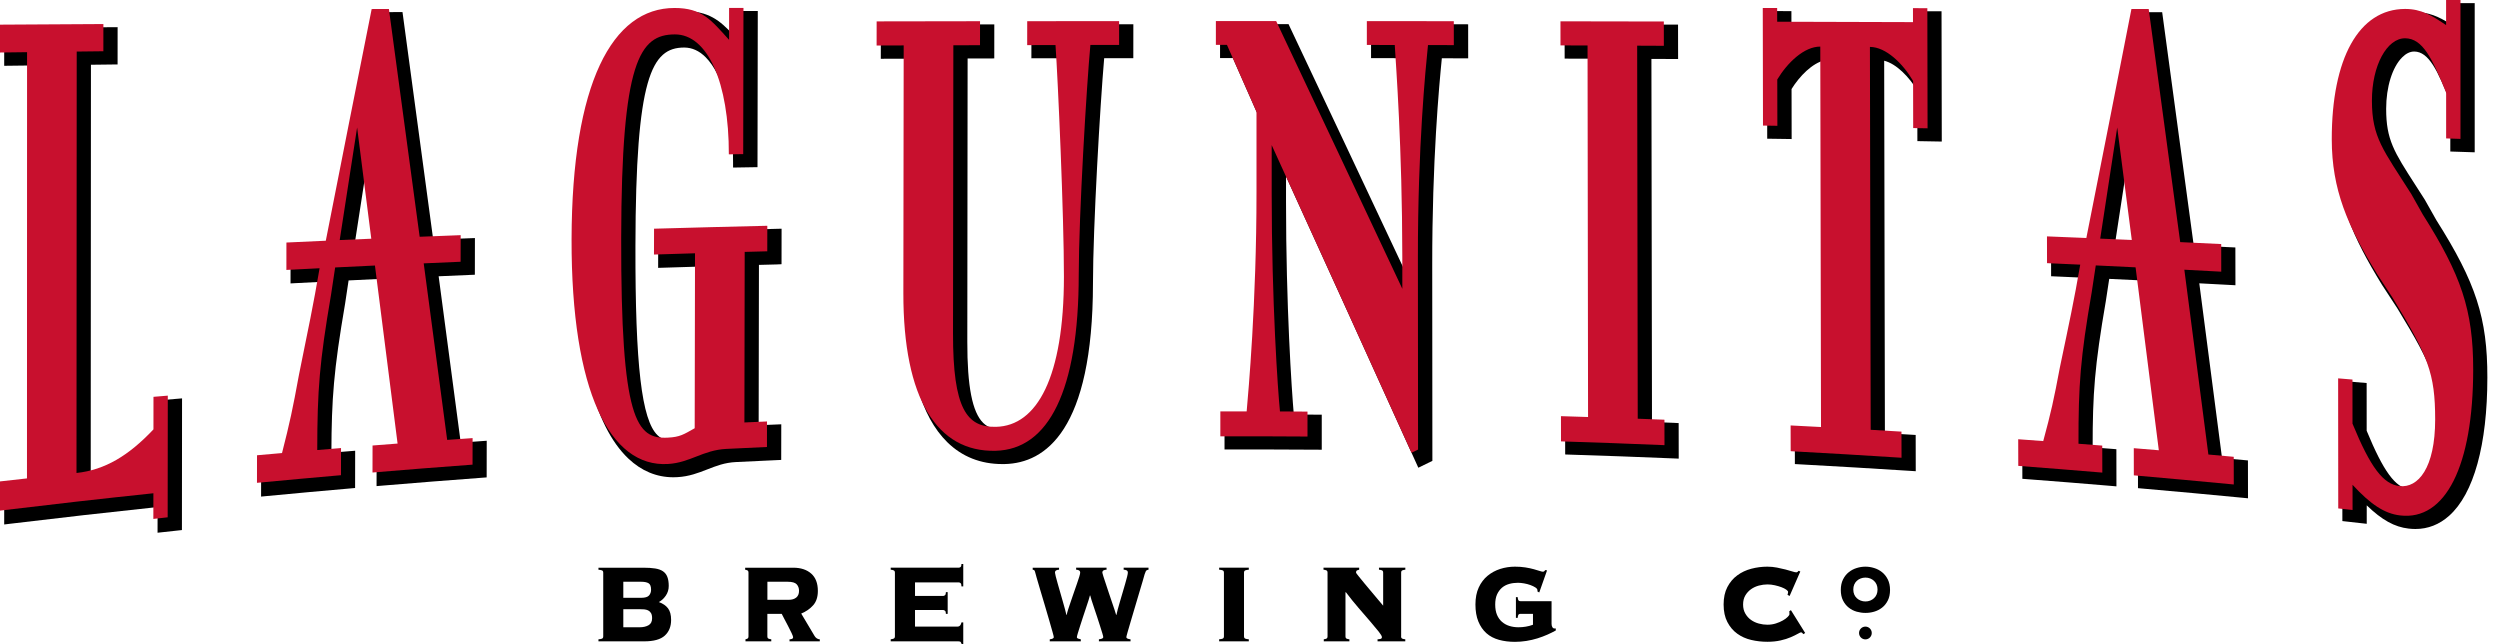 <?xml version="1.0" encoding="utf-8"?>
<svg width="194" height="50" viewBox="0 0 194 50" fill="none" xmlns="http://www.w3.org/2000/svg">
<g clip-path="url(#clip0)">
<path d="M12.231 33.799C10.486 35.619 8.863 36.589 7.04 36.892L7.057 5.025L9.125 5L9.127 2.108L8.736 2.111C6.062 2.125 3.389 2.14 0.713 2.155L0.326 2.157V5.106L2.426 5.081L2.419 37.407C1.836 37.473 1.255 37.539 0.671 37.605L0.326 37.644V40.7L0.764 40.646C4.57 40.187 8.423 39.75 12.229 39.347L12.226 41.34L14.117 41.133L14.127 30.914L12.236 31.073L12.231 33.799Z" fill="black"/>
<path d="M35.753 34.349C35.181 30.062 34.61 25.758 34.039 21.439C34.851 21.402 35.665 21.368 36.477 21.334L36.849 21.319L36.854 18.473L36.448 18.488C35.505 18.524 34.562 18.561 33.618 18.598C32.838 12.854 32.06 7.082 31.28 1.278L31.234 0.938L29.236 0.941L29.173 1.256C27.992 7.172 26.813 13.118 25.67 18.935C24.754 18.976 23.838 19.018 22.921 19.062L22.549 19.079L22.545 21.993L22.955 21.971C23.651 21.934 24.348 21.9 25.046 21.864C24.669 24.052 24.338 25.667 23.816 28.235L23.524 29.666C23.048 32.265 22.826 33.303 22.287 35.426C21.73 35.475 21.176 35.524 20.619 35.575L20.265 35.607L20.26 38.536L20.688 38.494C22.856 38.287 25.048 38.087 27.202 37.901L27.556 37.869L27.561 34.977L27.138 35.011C26.665 35.05 26.191 35.089 25.716 35.128C25.733 30.907 25.892 28.755 26.779 23.569L27.051 21.761C27.853 21.722 28.658 21.683 29.46 21.644C30.014 26.009 30.566 30.357 31.12 34.691C30.609 34.73 30.096 34.772 29.586 34.811L29.226 34.84L29.221 37.722L29.644 37.686C32.218 37.471 34.829 37.263 37.405 37.073L37.765 37.046L37.77 34.202L37.352 34.232C36.827 34.273 36.29 34.31 35.753 34.349ZM27.535 18.852C27.819 17.005 28.106 15.16 28.39 13.319C28.623 15.143 28.855 16.966 29.085 18.783C28.568 18.805 28.052 18.83 27.535 18.852Z" fill="black"/>
<path d="M51.456 17.987L51.077 17.996L51.072 20.786L51.476 20.774C52.402 20.745 53.33 20.715 54.257 20.688L54.232 33.631C53.542 34.024 53.289 34.158 52.531 34.197C51.819 34.236 51.383 34.117 51.031 33.78C49.791 32.597 49.291 28.337 49.31 19.076C49.334 6.002 50.55 3.696 53.09 3.689C53.092 3.689 53.092 3.689 53.095 3.689C53.7 3.689 54.261 3.943 54.76 4.444C56.118 5.809 56.894 8.784 56.886 12.605V13.003L58.782 12.972L58.804 0.853L56.908 0.855L56.906 2.712C55.861 1.581 54.988 0.857 53.073 0.857C53.066 0.857 53.056 0.857 53.048 0.857C50.455 0.857 48.333 2.467 46.909 5.513C45.441 8.653 44.692 13.257 44.68 19.198C44.663 27.372 46.075 33.037 48.758 35.582C49.777 36.547 50.951 37.036 52.251 37.036C52.358 37.036 52.465 37.033 52.575 37.026C53.479 36.975 54.193 36.696 54.881 36.428C55.576 36.156 56.235 35.898 57.098 35.856C58.148 35.805 59.2 35.753 60.25 35.707L60.622 35.69L60.627 32.925L60.219 32.942C59.769 32.961 59.322 32.981 58.872 33L58.894 20.556L60.267 20.52L60.647 20.503L60.651 17.747L60.253 17.757C57.343 17.828 54.385 17.904 51.456 17.987Z" fill="black"/>
<path d="M80.427 1.884H80.038L80.036 4.524L82.26 4.519C82.459 7.644 82.892 17.506 82.89 22.101C82.885 29.185 81.103 33.291 78.002 33.364C77.226 33.379 76.699 33.213 76.295 32.817C75.45 31.987 75.058 29.983 75.063 26.515L75.087 4.539L77.156 4.534L77.158 1.891H76.767C74.093 1.893 71.417 1.898 68.743 1.903L68.355 1.906L68.35 4.561L70.45 4.554L70.425 23.383C70.418 28.62 71.456 32.299 73.512 34.317C74.659 35.443 76.098 36.012 77.788 36.012C77.853 36.012 77.919 36.012 77.982 36.01C81.096 35.934 84.807 33.435 84.815 21.964C84.817 17.628 85.374 8.086 85.685 4.517L87.945 4.514L87.948 1.881H87.556C85.182 1.881 82.805 1.881 80.427 1.884Z" fill="black"/>
<path d="M113.53 1.884C111.282 1.881 109.031 1.879 106.783 1.879H106.391L106.394 4.512L108.581 4.514C108.589 4.644 108.598 4.791 108.611 4.949C108.769 7.377 109.138 13.062 109.143 20.542V21.29C106.046 14.699 102.899 8.032 100.096 2.099L99.992 1.874H94.676V4.505H95.672L97.828 9.395V15.541C97.828 20.972 97.583 26.564 97.097 32.16C96.535 32.16 95.974 32.16 95.412 32.16H95.023V34.879H95.415C97.656 34.877 99.931 34.881 102.174 34.896L102.568 34.898V32.18L102.182 32.177C101.586 32.172 100.993 32.17 100.4 32.167C100.232 30.235 99.795 23.771 99.795 15.627V13.687C103.183 21.123 106.515 28.447 109.896 35.929L110.062 36.296L111.153 35.763L111.141 20.598C111.134 12.437 111.671 6.708 111.887 4.522L113.931 4.527L113.929 1.886L113.53 1.884Z" fill="black"/>
<path d="M129.893 32.812C129.326 32.79 128.76 32.768 128.194 32.746L128.15 4.571L130.221 4.58L130.216 1.91H129.827C127.153 1.906 124.48 1.901 121.803 1.896H121.412L121.417 4.549L123.517 4.556L123.556 32.59C122.99 32.573 122.421 32.556 121.854 32.539L121.453 32.526L121.458 35.267L121.835 35.28C124.482 35.363 127.185 35.46 129.863 35.573L130.269 35.59L130.264 32.832L129.893 32.812Z" fill="black"/>
<path d="M148.769 0.872L148.772 1.957C145.519 1.947 142.267 1.937 139.015 1.93L139.013 0.862L137.119 0.86L137.136 10.763L139.032 10.79L139.025 6.908C139.654 5.897 140.634 4.903 141.582 4.68L141.635 33.35C140.986 33.315 140.337 33.281 139.688 33.249L139.278 33.232L139.282 36.012L139.649 36.032C142.496 36.186 145.386 36.357 148.247 36.54L148.662 36.567L148.657 33.753L148.293 33.731C147.617 33.689 146.944 33.65 146.268 33.611L146.212 4.712C147.167 4.952 148.152 5.978 148.781 7.018L148.789 10.951L150.682 10.985L150.663 0.872H148.769Z" fill="black"/>
<path d="M174.087 35.697C173.536 35.646 172.982 35.597 172.43 35.546C171.842 31.005 171.253 26.485 170.665 21.986C171.462 22.027 172.262 22.069 173.059 22.113L173.47 22.135L173.465 19.203L173.093 19.186C172.141 19.14 171.188 19.096 170.235 19.052C169.435 13.096 168.633 7.175 167.831 1.285L167.785 0.948L165.784 0.946L165.724 1.263C164.603 6.994 163.449 12.859 162.289 18.705C161.383 18.668 160.476 18.629 159.567 18.595L159.161 18.578L159.166 21.436L159.538 21.453C160.25 21.485 160.96 21.517 161.672 21.548C161.278 23.803 160.93 25.462 160.374 28.103L160.172 29.07C159.715 31.508 159.496 32.492 158.971 34.452C158.432 34.412 157.89 34.373 157.348 34.334L156.93 34.305L156.935 37.156L157.294 37.183C159.448 37.346 161.64 37.522 163.813 37.705L164.236 37.742L164.231 34.859L163.874 34.83C163.378 34.791 162.882 34.752 162.389 34.713C162.389 30.533 162.54 28.435 163.412 23.368L163.675 21.641C164.479 21.68 165.281 21.717 166.086 21.756C166.652 26.202 167.221 30.663 167.787 35.145C167.301 35.104 166.813 35.065 166.326 35.023L165.904 34.989L165.908 37.881L166.263 37.913C168.854 38.138 171.462 38.38 174.017 38.626L174.445 38.668L174.44 35.729L174.087 35.697ZM164.144 18.778C164.423 16.961 164.703 15.141 164.98 13.319C165.218 15.158 165.456 17 165.695 18.847C165.177 18.822 164.662 18.8 164.144 18.778Z" fill="black"/>
<path d="M189.065 17.09C188.768 16.562 188.471 16.035 188.163 15.493C187.895 15.072 187.647 14.686 187.419 14.332C185.781 11.789 185.166 10.839 185.166 8.447C185.166 6.75 185.64 5.218 186.408 4.451C186.707 4.15 187.023 3.999 187.341 3.999C187.344 3.999 187.346 3.999 187.349 3.999C188.471 4.009 189.159 5.479 190.144 7.908V11.758L192.037 11.819V0.244H190.144V1.859C189.23 1.278 188.467 0.938 187.351 0.936C183.537 0.943 181.265 4.874 181.27 11.447C181.272 15.5 182.58 18.419 184.84 22.098C185.244 22.714 185.645 23.329 186.041 23.94C188.865 28.574 189.291 29.783 189.291 33.179C189.291 36.054 188.522 37.175 188.063 37.586C187.735 37.881 187.366 38.006 186.962 37.962C185.88 37.844 184.952 36.572 183.654 33.428L183.652 29.722L181.758 29.566L181.768 40.436L183.659 40.647V39.215C184.838 40.356 185.817 40.893 186.906 41.018C187.086 41.04 187.263 41.05 187.436 41.05C188.408 41.05 189.288 40.708 190.051 40.026C191.964 38.323 193.019 34.51 193.019 29.292C193.024 24.68 192.132 21.937 189.065 17.09Z" fill="black"/>
<path d="M11.9 40.268C11.9 39.603 11.903 38.941 11.903 38.277C7.931 38.694 3.964 39.144 0 39.623C0 38.868 0 38.113 0 37.358C0.698 37.28 1.395 37.199 2.093 37.124C2.095 26.099 2.098 15.075 2.1 4.048C1.4 4.055 0.7 4.065 0 4.075C0 3.354 0 2.633 0 1.913C2.674 1.896 5.347 1.881 8.023 1.866C8.023 2.57 8.023 3.273 8.021 3.977C7.331 3.984 6.64 3.991 5.953 4.001C5.948 14.901 5.94 25.804 5.936 36.703C8.157 36.467 10 35.343 11.908 33.32C11.908 32.477 11.91 31.637 11.91 30.794C12.28 30.762 12.651 30.731 13.021 30.701C13.018 33.848 13.014 36.997 13.011 40.143C12.642 40.185 12.27 40.226 11.9 40.268Z" fill="#C8102E"/>
<path d="M28.906 36.667C28.908 35.968 28.908 35.27 28.91 34.571C29.557 34.52 30.206 34.468 30.852 34.42C30.267 29.832 29.681 25.227 29.095 20.605C28.067 20.654 27.036 20.703 26.008 20.754C25.901 21.463 25.794 22.171 25.687 22.88C24.788 28.137 24.625 30.272 24.618 34.923C25.233 34.872 25.848 34.82 26.463 34.769C26.463 35.47 26.46 36.174 26.46 36.875C24.287 37.063 22.114 37.263 19.941 37.468C19.941 36.755 19.944 36.042 19.944 35.328C20.59 35.27 21.237 35.214 21.884 35.157C22.491 32.788 22.715 31.733 23.196 29.102C23.933 25.467 24.317 23.659 24.8 20.816C23.942 20.86 23.082 20.903 22.224 20.947C22.224 20.239 22.226 19.528 22.226 18.82C23.245 18.773 24.263 18.724 25.282 18.68C26.468 12.637 27.656 6.645 28.842 0.701C29.287 0.701 29.734 0.699 30.179 0.699C30.974 6.62 31.771 12.512 32.566 18.373C33.626 18.331 34.688 18.29 35.748 18.248C35.745 18.937 35.745 19.623 35.743 20.312C34.788 20.354 33.832 20.395 32.88 20.437C33.487 25.022 34.093 29.588 34.7 34.136C35.359 34.09 36.018 34.041 36.674 33.997C36.671 34.684 36.671 35.37 36.669 36.056C34.083 36.245 31.494 36.45 28.906 36.667ZM27.712 9.894C27.262 12.796 26.81 15.707 26.361 18.629C27.177 18.593 27.994 18.558 28.811 18.524C28.446 15.654 28.079 12.776 27.712 9.894Z" fill="#C8102E"/>
<path d="M56.577 0.618C56.949 0.618 57.321 0.618 57.693 0.618C57.686 4.397 57.681 8.178 57.673 11.958C57.302 11.965 56.93 11.97 56.558 11.977C56.568 6.415 54.92 2.663 52.372 2.67C49.635 2.677 48.23 4.739 48.204 18.448C48.177 32.648 49.383 34.095 51.838 33.96C52.761 33.911 53.048 33.718 53.908 33.23C53.916 28.706 53.925 24.179 53.933 19.655C52.871 19.687 51.811 19.718 50.749 19.753C50.751 19.083 50.751 18.416 50.754 17.747C53.682 17.664 56.614 17.588 59.543 17.52C59.543 18.18 59.54 18.839 59.54 19.501C58.957 19.516 58.371 19.53 57.788 19.547C57.78 23.959 57.773 28.371 57.766 32.783C58.349 32.756 58.935 32.731 59.518 32.705C59.518 33.364 59.516 34.026 59.516 34.686C58.463 34.735 57.413 34.783 56.361 34.835C54.545 34.925 53.556 35.907 51.835 36.005C47.343 36.279 44.329 30.406 44.354 18.57C44.378 6.469 47.509 0.608 52.348 0.62C54.48 0.618 55.18 1.551 56.577 3.093C56.575 2.269 56.575 1.444 56.577 0.618Z" fill="#C8102E"/>
<path d="M84.614 3.488C84.325 6.588 83.715 16.67 83.71 21.326C83.705 30.328 81.372 34.881 77.259 34.981C72.731 35.096 70.091 30.975 70.101 22.748C70.108 16.34 70.118 9.933 70.126 3.525C69.425 3.527 68.725 3.53 68.025 3.532C68.025 2.907 68.028 2.284 68.028 1.659C70.701 1.654 73.378 1.651 76.051 1.646C76.051 2.267 76.049 2.887 76.049 3.508C75.359 3.51 74.668 3.51 73.98 3.513C73.971 10.968 73.963 18.424 73.954 25.879C73.946 31.733 75.028 33.176 77.291 33.122C80.48 33.049 82.556 29.268 82.561 21.468C82.563 16.685 82.094 6.168 81.907 3.496C81.175 3.498 80.441 3.498 79.709 3.501C79.709 2.883 79.709 2.265 79.712 1.644C82.089 1.642 84.466 1.639 86.843 1.639C86.843 2.255 86.843 2.873 86.843 3.488C86.1 3.486 85.358 3.488 84.614 3.488Z" fill="#C8102E"/>
<path d="M108.233 3.491C107.511 3.491 106.789 3.488 106.067 3.488C106.067 2.873 106.067 2.255 106.067 1.639C108.316 1.642 110.566 1.642 112.815 1.644C112.815 2.262 112.815 2.883 112.817 3.501C112.149 3.498 111.48 3.498 110.812 3.496C110.622 5.394 110.022 11.298 110.029 19.965C110.034 24.939 110.036 29.913 110.041 34.886C109.871 34.969 109.701 35.052 109.531 35.135C105.912 27.125 102.295 19.184 98.683 11.259C98.683 12.505 98.683 13.751 98.683 14.997C98.683 23.461 99.164 30.338 99.325 31.928C100.037 31.93 100.749 31.935 101.461 31.94C101.461 32.585 101.461 33.23 101.461 33.875C99.208 33.86 96.952 33.853 94.699 33.858C94.699 33.213 94.699 32.568 94.699 31.923C95.38 31.923 96.06 31.923 96.741 31.923C96.867 30.462 97.507 23.505 97.504 14.911C97.504 12.835 97.504 10.758 97.504 8.682C96.738 6.95 95.975 5.215 95.212 3.483C94.925 3.483 94.638 3.483 94.352 3.483C94.352 2.868 94.352 2.252 94.352 1.637C95.912 1.637 97.47 1.637 99.031 1.637C102.29 8.54 105.554 15.453 108.821 22.411C108.821 21.578 108.821 20.745 108.819 19.912C108.809 11.376 108.328 5.128 108.233 3.491Z" fill="#C8102E"/>
<path d="M121.133 34.251C121.133 33.599 121.131 32.947 121.131 32.294C121.831 32.316 122.533 32.336 123.233 32.36C123.221 22.75 123.206 13.14 123.194 3.53C122.494 3.527 121.794 3.525 121.094 3.523C121.094 2.9 121.092 2.277 121.092 1.654C123.765 1.659 126.439 1.664 129.113 1.668C129.113 2.296 129.115 2.924 129.115 3.554C128.425 3.552 127.735 3.549 127.044 3.545C127.059 13.194 127.074 22.843 127.088 32.492C127.778 32.517 128.469 32.544 129.161 32.57C129.161 33.227 129.164 33.887 129.164 34.544C126.488 34.432 123.812 34.334 121.133 34.251Z" fill="#C8102E"/>
<path d="M148.448 1.717C148.448 1.356 148.446 0.994 148.446 0.633C148.818 0.633 149.19 0.633 149.562 0.635C149.566 3.743 149.574 6.85 149.579 9.957C149.207 9.95 148.835 9.942 148.463 9.938C148.46 8.719 148.458 7.5 148.456 6.281C147.656 4.918 146.348 3.647 145.106 3.64C145.126 13.543 145.145 23.449 145.165 33.352C145.962 33.399 146.757 33.445 147.554 33.494C147.556 34.17 147.556 34.845 147.559 35.521C144.693 35.336 141.825 35.167 138.957 35.013C138.954 34.346 138.954 33.679 138.952 33.015C139.737 33.054 140.524 33.096 141.31 33.137C141.29 23.297 141.273 13.458 141.254 3.616C140.012 3.608 138.711 4.849 137.916 6.168C137.919 7.365 137.921 8.565 137.924 9.762C137.552 9.757 137.18 9.752 136.808 9.745C136.803 6.703 136.796 3.662 136.791 0.621C137.163 0.621 137.535 0.621 137.907 0.621C137.907 0.975 137.909 1.331 137.909 1.686C141.421 1.695 144.936 1.705 148.448 1.717Z" fill="#C8102E"/>
<path d="M165.585 36.887C165.585 36.183 165.582 35.482 165.582 34.779C166.229 34.833 166.875 34.886 167.524 34.94C166.924 30.186 166.324 25.454 165.721 20.745C164.69 20.693 163.662 20.645 162.632 20.596C162.527 21.287 162.422 21.978 162.318 22.67C161.438 27.778 161.283 29.847 161.29 34.434C161.905 34.481 162.52 34.53 163.135 34.578C163.137 35.277 163.137 35.976 163.14 36.674C160.967 36.491 158.791 36.318 156.618 36.152C156.616 35.463 156.616 34.774 156.613 34.085C157.26 34.131 157.909 34.178 158.555 34.227C159.156 32.014 159.377 31.014 159.848 28.503C160.575 25.037 160.952 23.295 161.426 20.537C160.568 20.498 159.707 20.459 158.849 20.42C158.847 19.728 158.847 19.037 158.845 18.343C159.863 18.385 160.881 18.426 161.9 18.468C163.067 12.591 164.233 6.669 165.4 0.696C165.847 0.696 166.292 0.699 166.739 0.699C167.556 6.693 168.37 12.722 169.184 18.788C170.244 18.837 171.306 18.888 172.366 18.939C172.366 19.653 172.369 20.369 172.369 21.082C171.413 21.03 170.461 20.979 169.505 20.93C170.128 25.689 170.75 30.467 171.37 35.27C172.026 35.328 172.682 35.387 173.338 35.448C173.338 36.164 173.341 36.88 173.341 37.595C170.757 37.351 168.171 37.112 165.585 36.887ZM164.296 9.894C163.857 12.776 163.417 15.651 162.977 18.517C163.793 18.551 164.61 18.588 165.427 18.622C165.05 15.705 164.673 12.796 164.296 9.894Z" fill="#C8102E"/>
<path d="M182.557 37.62C182.557 38.272 182.557 38.924 182.559 39.576C182.19 39.535 181.818 39.493 181.448 39.454C181.446 36.09 181.444 32.724 181.439 29.36C181.811 29.39 182.18 29.422 182.552 29.453C182.552 30.594 182.554 31.735 182.554 32.876C183.954 36.283 184.941 37.583 186.21 37.72C187.637 37.879 188.969 36.34 188.969 32.546C188.966 28.965 188.427 27.641 185.661 23.102C185.257 22.481 184.856 21.866 184.453 21.25C182.163 17.523 180.948 14.711 180.945 10.814C180.94 4.544 183.038 0.701 186.635 0.694C187.909 0.696 188.704 1.197 189.817 1.949C189.817 1.3 189.817 0.65 189.817 0C190.189 0 190.561 0 190.933 0C190.933 3.593 190.933 7.184 190.933 10.778C190.561 10.766 190.191 10.753 189.82 10.741C189.82 9.559 189.82 8.376 189.82 7.194C188.738 4.524 188.006 2.983 186.638 2.97C185.238 2.963 184.059 5.064 184.061 7.812C184.064 10.665 184.924 11.608 187.122 15.067C187.418 15.593 187.715 16.12 188.011 16.648C190.969 21.323 191.92 24.04 191.92 28.659C191.92 36.169 189.764 40.424 186.244 39.997C185.034 39.855 183.954 39.137 182.557 37.62Z" fill="#C8102E"/>
<path d="M46.811 44.443C46.811 44.347 46.777 44.286 46.712 44.262C46.646 44.235 46.554 44.218 46.44 44.211V44.054H49.94C50.29 44.054 50.586 44.074 50.837 44.113C51.084 44.152 51.286 44.223 51.442 44.328C51.597 44.433 51.712 44.577 51.784 44.763C51.857 44.948 51.894 45.185 51.894 45.471C51.894 45.749 51.818 45.996 51.668 46.219C51.517 46.438 51.337 46.607 51.126 46.719C51.439 46.832 51.677 46.995 51.838 47.206C51.998 47.418 52.078 47.718 52.078 48.107C52.078 48.617 51.916 49.023 51.59 49.321C51.264 49.619 50.732 49.768 49.993 49.768H46.44V49.612C46.556 49.604 46.646 49.585 46.712 49.56C46.777 49.533 46.811 49.475 46.811 49.38V44.443ZM49.755 46.39C50.056 46.39 50.26 46.328 50.365 46.209C50.469 46.087 50.523 45.94 50.523 45.767C50.523 45.508 50.46 45.339 50.331 45.261C50.202 45.183 50.01 45.144 49.755 45.144H48.369V46.39H49.755ZM49.638 48.676C49.91 48.676 50.139 48.625 50.324 48.52C50.511 48.415 50.603 48.234 50.603 47.975C50.603 47.801 50.574 47.667 50.516 47.572C50.457 47.477 50.382 47.408 50.29 47.364C50.197 47.32 50.093 47.296 49.981 47.286C49.869 47.279 49.755 47.274 49.638 47.274H48.369V48.676H49.638Z" fill="black"/>
<path d="M58.082 44.443C58.082 44.347 58.055 44.286 57.999 44.262C57.946 44.235 57.887 44.218 57.824 44.211V44.054H61.558C62.139 44.054 62.603 44.206 62.948 44.509C63.293 44.812 63.466 45.261 63.466 45.859C63.466 46.326 63.344 46.697 63.099 46.971C62.856 47.245 62.547 47.457 62.175 47.613L63.211 49.353C63.249 49.421 63.305 49.482 63.378 49.533C63.451 49.585 63.531 49.612 63.616 49.612V49.768H61.266V49.612C61.319 49.612 61.38 49.602 61.446 49.58C61.511 49.558 61.545 49.514 61.545 49.443C61.545 49.399 61.504 49.292 61.424 49.118C61.344 48.945 61.249 48.759 61.144 48.559C61.04 48.361 60.938 48.17 60.843 47.987C60.746 47.806 60.685 47.689 60.663 47.638H59.547V49.377C59.547 49.472 59.577 49.533 59.635 49.558C59.693 49.585 59.764 49.602 59.851 49.609V49.766H57.849V49.609C57.895 49.602 57.946 49.582 57.999 49.558C58.053 49.531 58.082 49.472 58.082 49.377V44.443ZM61.2 46.546C61.448 46.546 61.645 46.487 61.789 46.37C61.932 46.253 62.005 46.077 62.005 45.845C62.005 45.645 61.944 45.478 61.825 45.344C61.703 45.21 61.47 45.144 61.12 45.144H59.55V46.546H61.2Z" fill="black"/>
<path d="M74.308 48.625C74.464 48.625 74.564 48.517 74.61 48.3H74.749V50H74.632C74.593 49.878 74.552 49.809 74.51 49.792C74.466 49.775 74.401 49.766 74.306 49.766H69.119V49.609C69.204 49.602 69.28 49.582 69.345 49.558C69.411 49.531 69.445 49.472 69.445 49.377V44.44C69.445 44.345 69.411 44.284 69.345 44.259C69.28 44.232 69.204 44.215 69.119 44.208V44.052H74.401C74.447 44.052 74.493 44.035 74.539 44C74.586 43.966 74.61 43.888 74.61 43.766H74.749V45.505H74.61C74.61 45.376 74.586 45.29 74.539 45.251C74.493 45.212 74.447 45.193 74.401 45.193H71.005V46.245H73.193C73.239 46.245 73.285 46.226 73.331 46.187C73.378 46.148 73.402 46.067 73.402 45.947H73.54V47.635H73.402C73.402 47.513 73.378 47.433 73.331 47.396C73.285 47.357 73.239 47.337 73.193 47.337H71.005V48.622H74.308V48.625Z" fill="black"/>
<path d="M82.181 44.208C82.11 44.208 82.042 44.223 81.972 44.255C81.901 44.286 81.867 44.347 81.867 44.443C81.867 44.477 81.887 44.572 81.926 44.728C81.965 44.885 82.016 45.068 82.076 45.281C82.137 45.493 82.205 45.723 82.273 45.969C82.344 46.216 82.412 46.456 82.477 46.683C82.543 46.912 82.601 47.12 82.652 47.306C82.704 47.491 82.735 47.628 82.752 47.716H82.776C82.791 47.621 82.83 47.481 82.886 47.301C82.944 47.12 83.012 46.915 83.09 46.69C83.168 46.465 83.248 46.228 83.333 45.982C83.418 45.735 83.498 45.508 83.571 45.3C83.644 45.092 83.705 44.909 83.751 44.755C83.797 44.599 83.822 44.496 83.822 44.443C83.822 44.347 83.787 44.284 83.717 44.255C83.647 44.225 83.579 44.208 83.508 44.208V44.052H85.868V44.208C85.79 44.208 85.717 44.223 85.647 44.255C85.576 44.286 85.542 44.347 85.542 44.443C85.542 44.469 85.567 44.56 85.618 44.716C85.669 44.873 85.73 45.061 85.805 45.281C85.878 45.5 85.958 45.742 86.043 46.001C86.128 46.26 86.211 46.507 86.293 46.741C86.374 46.976 86.444 47.181 86.502 47.359C86.561 47.538 86.597 47.655 86.612 47.716H86.636C86.651 47.621 86.685 47.481 86.736 47.293C86.787 47.108 86.845 46.903 86.911 46.675C86.977 46.451 87.044 46.219 87.115 45.982C87.186 45.745 87.251 45.517 87.312 45.307C87.373 45.095 87.424 44.912 87.463 44.755C87.501 44.599 87.521 44.496 87.521 44.443C87.521 44.347 87.487 44.284 87.416 44.255C87.346 44.225 87.273 44.208 87.195 44.208V44.052H89.125V44.208C89.016 44.225 88.948 44.264 88.916 44.325C88.885 44.386 88.853 44.465 88.824 44.56C88.799 44.645 88.751 44.824 88.673 45.092C88.595 45.361 88.503 45.671 88.394 46.028C88.284 46.382 88.175 46.756 88.063 47.144C87.951 47.533 87.844 47.897 87.742 48.229C87.64 48.564 87.56 48.842 87.497 49.067C87.433 49.292 87.404 49.416 87.404 49.443C87.404 49.531 87.514 49.585 87.73 49.612V49.768H85.275V49.612C85.499 49.585 85.613 49.529 85.613 49.443C85.613 49.399 85.589 49.301 85.542 49.145C85.496 48.989 85.438 48.803 85.367 48.586C85.297 48.368 85.222 48.136 85.141 47.885C85.061 47.633 84.981 47.396 84.903 47.171C84.825 46.947 84.76 46.746 84.706 46.573C84.653 46.399 84.616 46.277 84.602 46.209H84.578C84.563 46.277 84.526 46.399 84.473 46.573C84.419 46.746 84.351 46.944 84.276 47.171C84.198 47.396 84.118 47.635 84.038 47.885C83.958 48.136 83.88 48.371 83.812 48.586C83.741 48.803 83.683 48.989 83.637 49.145C83.591 49.301 83.566 49.402 83.566 49.443C83.566 49.494 83.596 49.531 83.654 49.553C83.712 49.575 83.783 49.595 83.87 49.612V49.768H81.461V49.612C81.67 49.585 81.775 49.529 81.775 49.443C81.775 49.409 81.741 49.265 81.67 49.016C81.6 48.764 81.512 48.459 81.408 48.099C81.303 47.74 81.189 47.35 81.065 46.929C80.941 46.509 80.825 46.118 80.715 45.754C80.606 45.39 80.516 45.08 80.443 44.826C80.37 44.572 80.329 44.421 80.321 44.379C80.307 44.311 80.28 44.264 80.246 44.242C80.212 44.22 80.173 44.211 80.137 44.211V44.054H82.183V44.208H82.181Z" fill="black"/>
<path d="M96.907 44.208C96.791 44.218 96.701 44.235 96.635 44.259C96.569 44.286 96.535 44.345 96.535 44.44V49.377C96.535 49.472 96.569 49.533 96.635 49.558C96.701 49.585 96.793 49.602 96.907 49.609V49.766H94.606V49.609C94.722 49.602 94.812 49.582 94.878 49.558C94.943 49.531 94.977 49.472 94.977 49.377V44.44C94.977 44.345 94.943 44.284 94.878 44.259C94.812 44.233 94.72 44.215 94.606 44.208V44.052H96.907V44.208Z" fill="black"/>
<path d="M108.724 49.377C108.724 49.472 108.755 49.533 108.816 49.558C108.877 49.585 108.955 49.602 109.05 49.609V49.766H106.898V49.609C106.959 49.609 107.032 49.602 107.115 49.582C107.195 49.565 107.236 49.516 107.236 49.441C107.236 49.362 107.151 49.218 106.981 49.006C106.811 48.793 106.592 48.532 106.325 48.219C106.057 47.907 105.756 47.56 105.423 47.174C105.09 46.788 104.759 46.38 104.434 45.947L104.409 45.974V49.377C104.409 49.472 104.439 49.533 104.497 49.558C104.555 49.585 104.626 49.602 104.713 49.609V49.766H102.725V49.609C102.803 49.602 102.871 49.582 102.929 49.558C102.988 49.531 103.017 49.472 103.017 49.377V44.44C103.017 44.345 102.985 44.284 102.924 44.259C102.861 44.233 102.788 44.215 102.703 44.208V44.052H105.472V44.208C105.418 44.218 105.362 44.235 105.309 44.259C105.255 44.286 105.229 44.345 105.229 44.44C105.229 44.457 105.292 44.548 105.421 44.706C105.549 44.868 105.712 45.068 105.914 45.31C106.116 45.552 106.339 45.82 106.59 46.116C106.838 46.411 107.086 46.705 107.333 47V44.44C107.333 44.345 107.302 44.284 107.241 44.259C107.18 44.233 107.103 44.215 107.008 44.208V44.052H109.054V44.208C108.962 44.218 108.884 44.235 108.821 44.259C108.758 44.286 108.729 44.345 108.729 44.44V49.377H108.724Z" fill="black"/>
<path d="M120.403 48.429C120.403 48.517 120.422 48.593 120.461 48.664C120.5 48.732 120.554 48.769 120.624 48.769H120.729V48.925C120.542 49.03 120.33 49.135 120.089 49.243C119.849 49.35 119.589 49.448 119.309 49.536C119.03 49.621 118.743 49.69 118.449 49.736C118.155 49.782 117.858 49.807 117.564 49.807C117.114 49.807 116.699 49.756 116.32 49.651C115.94 49.545 115.615 49.377 115.347 49.138C115.08 48.901 114.871 48.595 114.72 48.229C114.569 47.86 114.494 47.423 114.494 46.91C114.494 46.397 114.579 45.959 114.749 45.591C114.92 45.222 115.148 44.919 115.435 44.682C115.722 44.445 116.05 44.267 116.417 44.149C116.786 44.032 117.168 43.973 117.562 43.973C117.856 43.973 118.125 43.993 118.371 44.032C118.614 44.071 118.83 44.117 119.018 44.169C119.205 44.22 119.358 44.267 119.477 44.306C119.596 44.345 119.676 44.364 119.715 44.364C119.776 44.364 119.817 44.352 119.837 44.325C119.856 44.298 119.88 44.269 119.912 44.235L120.051 44.262L119.445 45.977L119.307 45.898V45.808C119.307 45.73 119.253 45.657 119.149 45.588C119.044 45.52 118.913 45.456 118.76 45.4C118.604 45.344 118.439 45.3 118.266 45.27C118.091 45.241 117.936 45.224 117.795 45.224C117.554 45.224 117.326 45.253 117.109 45.315C116.893 45.376 116.704 45.476 116.546 45.612C116.388 45.752 116.261 45.928 116.166 46.138C116.074 46.35 116.028 46.607 116.028 46.91C116.028 47.222 116.074 47.489 116.166 47.709C116.259 47.928 116.388 48.112 116.55 48.253C116.713 48.395 116.903 48.502 117.119 48.571C117.336 48.639 117.574 48.676 117.829 48.676C118.023 48.676 118.213 48.661 118.4 48.629C118.587 48.6 118.772 48.549 118.959 48.48V47.635H117.982C117.89 47.635 117.831 47.674 117.807 47.752C117.783 47.831 117.773 47.894 117.773 47.948H117.635V46.338H117.773C117.773 46.389 117.785 46.455 117.807 46.533C117.831 46.612 117.89 46.651 117.982 46.651H120.401V48.429H120.403Z" fill="black"/>
<path d="M138.873 46.248L138.71 46.157C138.718 46.123 138.727 46.089 138.74 46.052C138.752 46.018 138.757 45.979 138.757 45.935C138.757 45.884 138.708 45.823 138.611 45.754C138.514 45.686 138.39 45.622 138.239 45.566C138.088 45.51 137.918 45.461 137.726 45.417C137.536 45.373 137.344 45.351 137.15 45.351C136.934 45.351 136.712 45.383 136.486 45.441C136.26 45.503 136.061 45.595 135.881 45.722C135.704 45.849 135.555 46.008 135.439 46.204C135.322 46.399 135.264 46.636 135.264 46.915C135.264 47.183 135.322 47.418 135.439 47.618C135.555 47.818 135.701 47.982 135.881 48.107C136.059 48.234 136.26 48.327 136.486 48.388C136.71 48.449 136.931 48.478 137.15 48.478C137.383 48.478 137.602 48.446 137.806 48.38C138.01 48.314 138.195 48.239 138.353 48.146C138.511 48.055 138.635 47.965 138.725 47.872C138.815 47.782 138.859 47.713 138.859 47.672V47.555C138.859 47.503 138.854 47.464 138.847 47.437L138.975 47.347L140.081 49.12L139.943 49.211C139.872 49.115 139.811 49.069 139.756 49.069C139.724 49.069 139.641 49.108 139.505 49.184C139.369 49.262 139.189 49.35 138.963 49.448C138.737 49.545 138.472 49.631 138.166 49.699C137.86 49.768 137.519 49.802 137.148 49.802C136.72 49.802 136.304 49.756 135.898 49.66C135.49 49.565 135.128 49.404 134.812 49.174C134.493 48.945 134.238 48.644 134.044 48.27C133.849 47.899 133.752 47.445 133.752 46.907C133.752 46.38 133.849 45.928 134.044 45.556C134.238 45.185 134.493 44.88 134.812 44.648C135.13 44.413 135.492 44.242 135.898 44.135C136.307 44.027 136.722 43.973 137.148 43.973C137.403 43.973 137.651 43.998 137.891 44.044C138.132 44.093 138.353 44.142 138.555 44.193C138.757 44.245 138.932 44.296 139.077 44.342C139.226 44.391 139.33 44.413 139.391 44.413C139.43 44.413 139.464 44.401 139.496 44.374C139.527 44.347 139.549 44.323 139.566 44.296L139.705 44.347L138.873 46.248Z" fill="black"/>
<path d="M144.756 43.973C144.98 43.973 145.206 44.008 145.432 44.078C145.658 44.147 145.865 44.254 146.047 44.401C146.229 44.547 146.38 44.736 146.494 44.965C146.608 45.195 146.667 45.466 146.667 45.781C146.667 46.101 146.608 46.375 146.494 46.599C146.38 46.827 146.232 47.01 146.047 47.154C145.862 47.298 145.658 47.401 145.432 47.467C145.206 47.533 144.98 47.562 144.756 47.562C144.533 47.562 144.306 47.53 144.08 47.467C143.854 47.403 143.648 47.298 143.466 47.154C143.281 47.01 143.133 46.824 143.018 46.599C142.904 46.372 142.846 46.101 142.846 45.781C142.846 45.466 142.904 45.195 143.018 44.965C143.133 44.736 143.281 44.547 143.466 44.401C143.648 44.254 143.854 44.147 144.08 44.078C144.306 44.008 144.53 43.973 144.756 43.973ZM144.756 44.821C144.627 44.821 144.506 44.843 144.392 44.887C144.277 44.931 144.175 44.992 144.09 45.073C144.003 45.153 143.935 45.249 143.888 45.361C143.84 45.473 143.816 45.603 143.816 45.747C143.816 45.891 143.84 46.02 143.888 46.133C143.937 46.245 144.005 46.343 144.09 46.421C144.178 46.502 144.277 46.563 144.392 46.607C144.506 46.651 144.627 46.673 144.756 46.673C144.89 46.673 145.011 46.651 145.123 46.607C145.235 46.563 145.335 46.502 145.422 46.421C145.51 46.34 145.578 46.245 145.624 46.133C145.672 46.02 145.697 45.891 145.697 45.747C145.697 45.603 145.672 45.476 145.624 45.361C145.575 45.249 145.507 45.151 145.422 45.073C145.335 44.992 145.235 44.931 145.123 44.887C145.011 44.843 144.887 44.821 144.756 44.821Z" fill="black"/>
<path d="M144.755 49.616C145.028 49.616 145.249 49.394 145.249 49.12C145.249 48.846 145.028 48.624 144.755 48.624C144.483 48.624 144.262 48.846 144.262 49.12C144.262 49.394 144.483 49.616 144.755 49.616Z" fill="black"/>
</g>
<defs>
<clipPath id="clip0">
<rect width="193.023" height="50" fill="white"/>
</clipPath>
</defs>
</svg>
